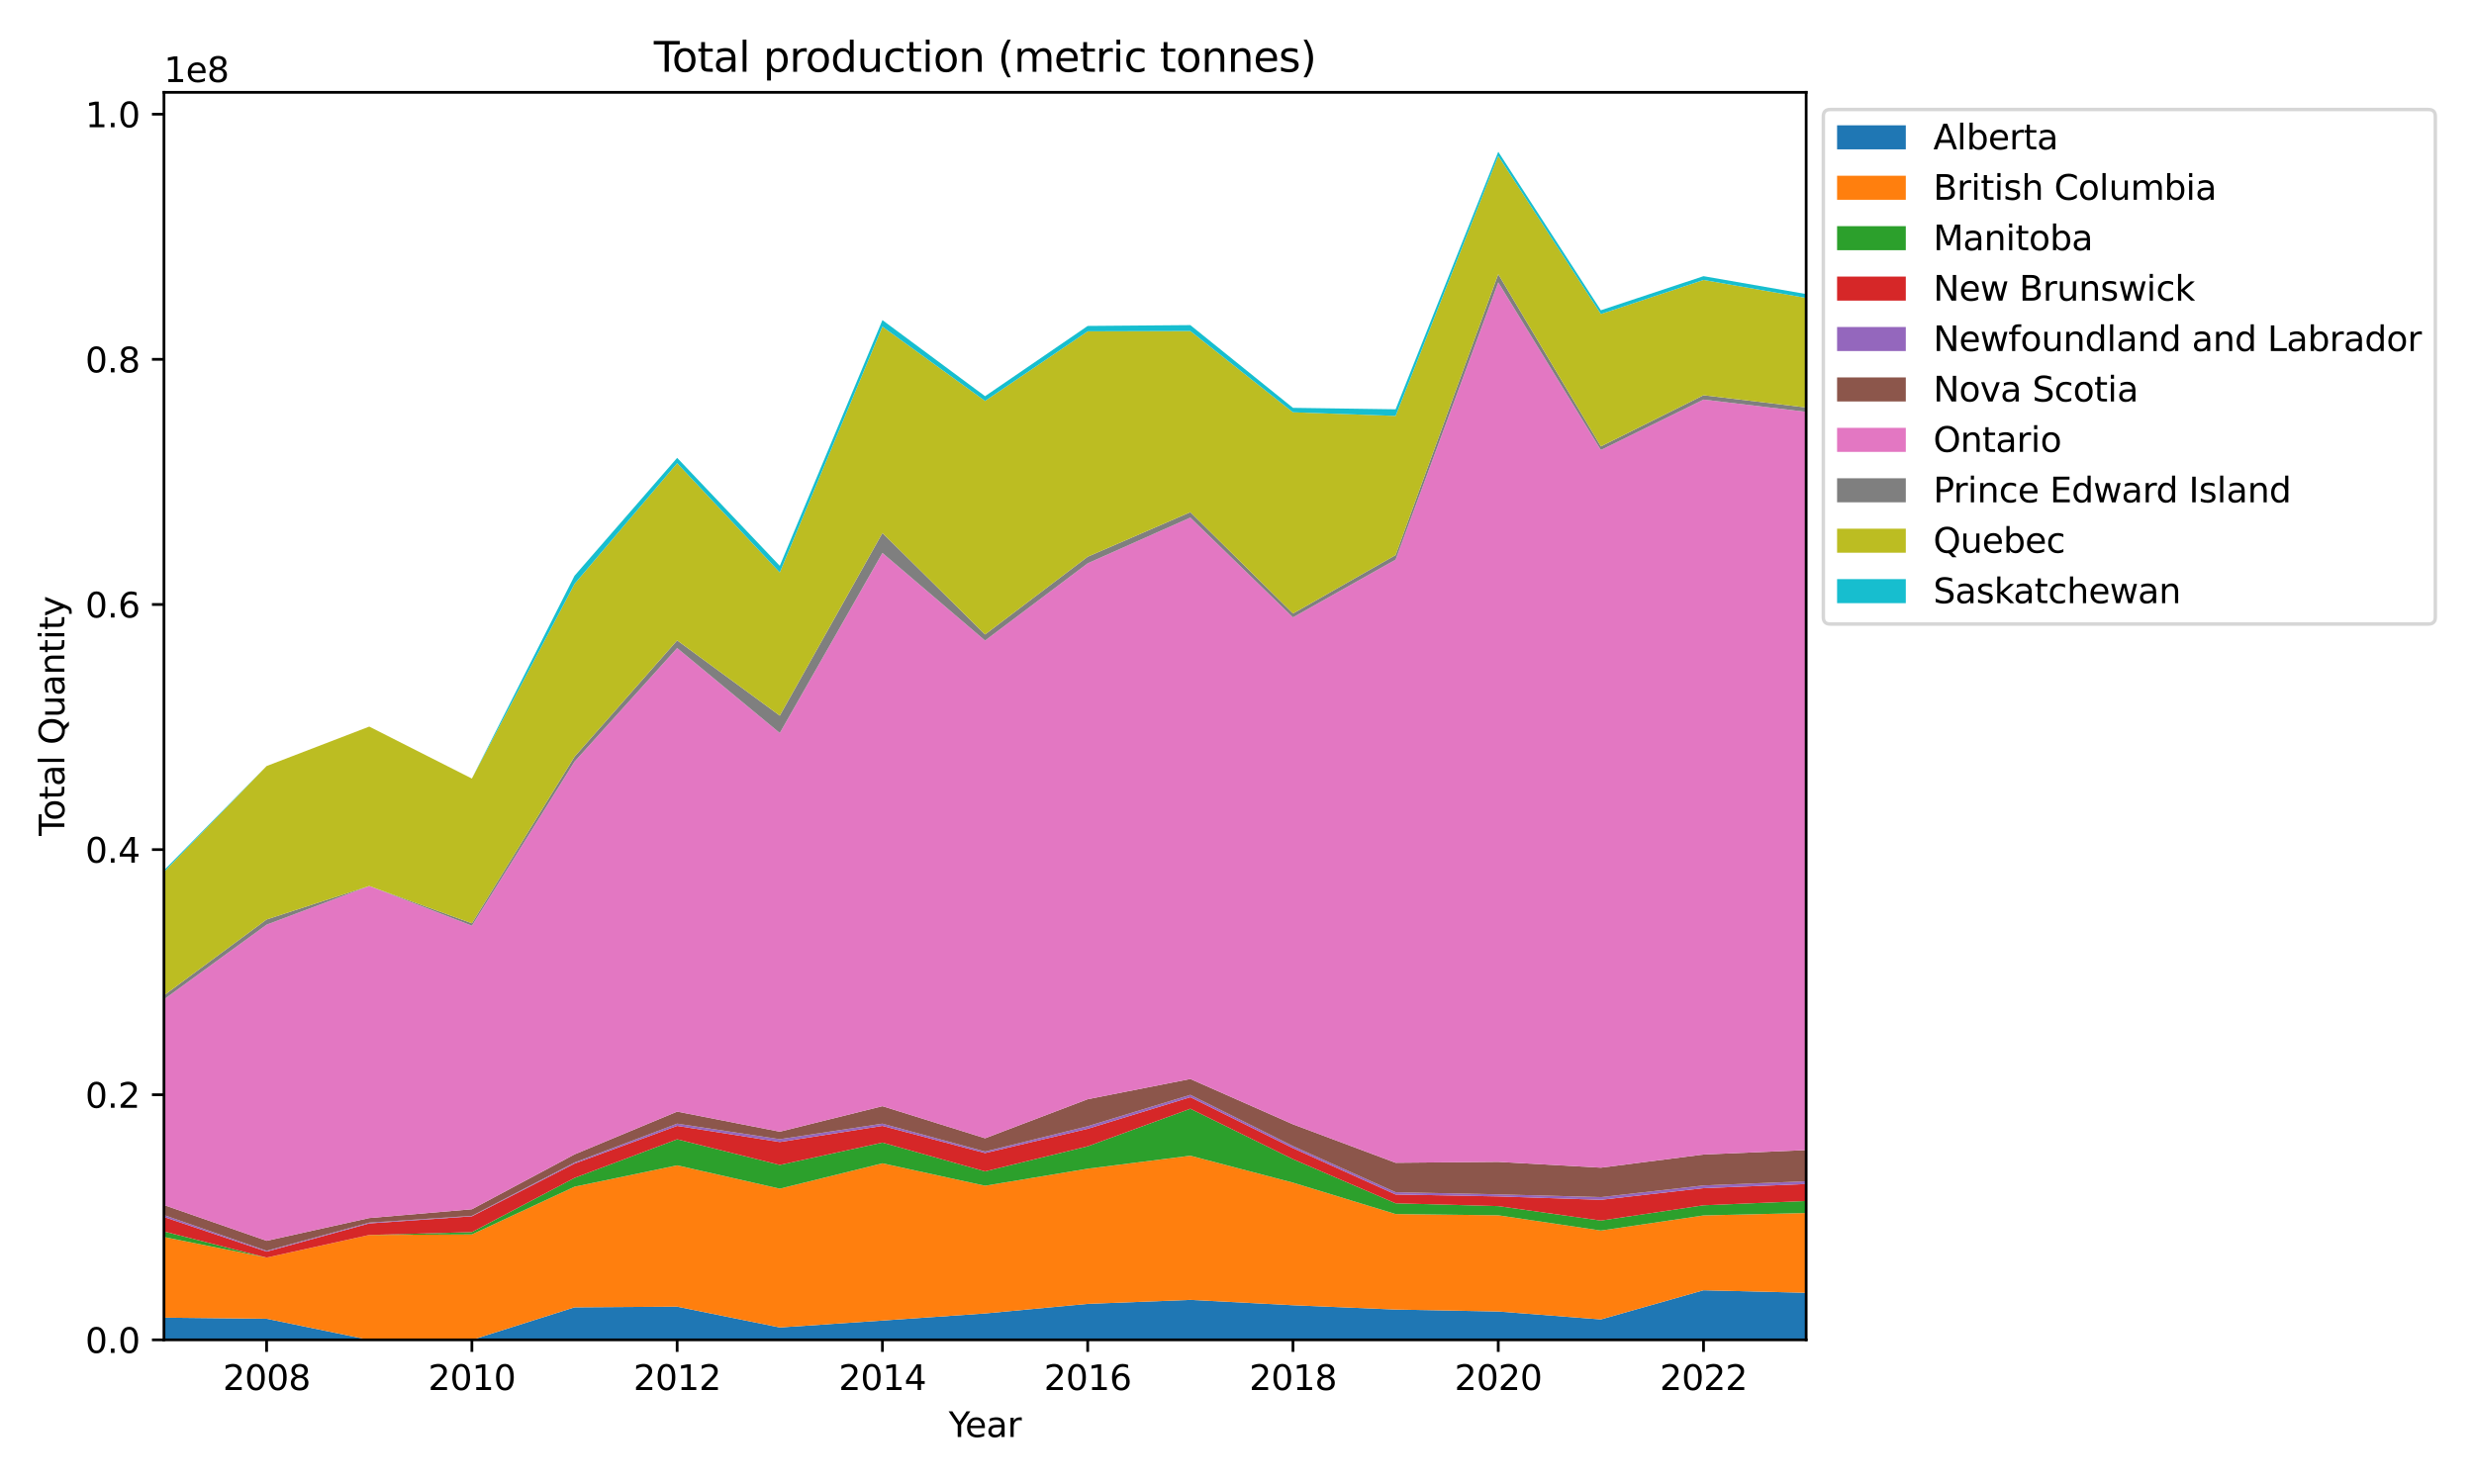 <?xml version="1.0" encoding="utf-8" standalone="no"?>
<!DOCTYPE svg PUBLIC "-//W3C//DTD SVG 1.1//EN"
  "http://www.w3.org/Graphics/SVG/1.1/DTD/svg11.dtd">
<svg xmlns:xlink="http://www.w3.org/1999/xlink" width="720pt" height="432pt" viewBox="0 0 720 432" xmlns="http://www.w3.org/2000/svg" version="1.1">
 <defs>
  <style type="text/css">*{stroke-linejoin: round; stroke-linecap: butt}</style>
 </defs>
 <g id="figure_1">
  <g id="patch_1">
   <path d="M 0 432 
L 720 432 
L 720 0 
L 0 0 
z
" style="fill: #ffffff"/>
  </g>
  <g id="axes_1">
   <g id="patch_2">
    <path d="M 47.72 390.04 
L 525.64 390.04 
L 525.64 26.88 
L 47.72 26.88 
z
" style="fill: #ffffff"/>
   </g>
   <g id="PolyCollection_1">
    <path d="M 47.72 383.568 
L 47.72 390.04 
L 77.59 390.04 
L 107.46 390.04 
L 137.33 390.04 
L 167.2 390.04 
L 197.07 390.04 
L 226.94 390.04 
L 256.81 390.04 
L 286.68 390.04 
L 316.55 390.04 
L 346.42 390.04 
L 376.29 390.04 
L 406.16 390.04 
L 436.03 390.04 
L 465.9 390.04 
L 495.77 390.04 
L 525.64 390.04 
L 525.64 376.335 
L 525.64 376.335 
L 495.77 375.597 
L 465.9 384.089 
L 436.03 381.78 
L 406.16 381.216 
L 376.29 379.957 
L 346.42 378.398 
L 316.55 379.561 
L 286.68 382.351 
L 256.81 384.42 
L 226.94 386.426 
L 197.07 380.374 
L 167.2 380.571 
L 137.33 390.04 
L 107.46 390.04 
L 77.59 383.889 
L 47.72 383.568 
z
" clip-path="url(#pfe570e4dcd)" style="fill: #1f77b4"/>
   </g>
   <g id="PolyCollection_2">
    <path d="M 47.72 360.101 
L 47.72 383.568 
L 77.59 383.889 
L 107.46 390.04 
L 137.33 390.04 
L 167.2 380.571 
L 197.07 380.374 
L 226.94 386.426 
L 256.81 384.42 
L 286.68 382.351 
L 316.55 379.561 
L 346.42 378.398 
L 376.29 379.957 
L 406.16 381.216 
L 436.03 381.78 
L 465.9 384.089 
L 495.77 375.597 
L 525.64 376.335 
L 525.64 353.112 
L 525.64 353.112 
L 495.77 353.822 
L 465.9 358.214 
L 436.03 353.779 
L 406.16 353.415 
L 376.29 344.27 
L 346.42 336.432 
L 316.55 340.21 
L 286.68 345.173 
L 256.81 338.644 
L 226.94 346.026 
L 197.07 339.236 
L 167.2 345.455 
L 137.33 359.345 
L 107.46 359.498 
L 77.59 366.085 
L 47.72 360.101 
z
" clip-path="url(#pfe570e4dcd)" style="fill: #ff7f0e"/>
   </g>
   <g id="PolyCollection_3">
    <path d="M 47.72 358.481 
L 47.72 360.101 
L 77.59 366.085 
L 107.46 359.498 
L 137.33 359.345 
L 167.2 345.455 
L 197.07 339.236 
L 226.94 346.026 
L 256.81 338.644 
L 286.68 345.173 
L 316.55 340.21 
L 346.42 336.432 
L 376.29 344.27 
L 406.16 353.415 
L 436.03 353.779 
L 465.9 358.214 
L 495.77 353.822 
L 525.64 353.112 
L 525.64 349.604 
L 525.64 349.604 
L 495.77 350.864 
L 465.9 355.313 
L 436.03 351.106 
L 406.16 350.282 
L 376.29 337.438 
L 346.42 322.752 
L 316.55 333.688 
L 286.68 340.991 
L 256.81 332.61 
L 226.94 339.118 
L 197.07 331.65 
L 167.2 342.893 
L 137.33 358.674 
L 107.46 359.498 
L 77.59 366.085 
L 47.72 358.481 
z
" clip-path="url(#pfe570e4dcd)" style="fill: #2ca02c"/>
   </g>
   <g id="PolyCollection_4">
    <path d="M 47.72 354.275 
L 47.72 358.481 
L 77.59 366.085 
L 107.46 359.498 
L 137.33 358.674 
L 167.2 342.893 
L 197.07 331.65 
L 226.94 339.118 
L 256.81 332.61 
L 286.68 340.991 
L 316.55 333.688 
L 346.42 322.752 
L 376.29 337.438 
L 406.16 350.282 
L 436.03 351.106 
L 465.9 355.313 
L 495.77 350.864 
L 525.64 349.604 
L 525.64 344.67 
L 525.64 344.67 
L 495.77 345.879 
L 465.9 349.273 
L 436.03 348.281 
L 406.16 347.724 
L 376.29 334.237 
L 346.42 319.398 
L 316.55 328.596 
L 286.68 335.664 
L 256.81 327.754 
L 226.94 332.446 
L 197.07 327.751 
L 167.2 338.722 
L 137.33 354.071 
L 107.46 356.141 
L 77.59 364.354 
L 47.72 354.275 
z
" clip-path="url(#pfe570e4dcd)" style="fill: #d62728"/>
   </g>
   <g id="PolyCollection_5">
    <path d="M 47.72 353.708 
L 47.72 354.275 
L 77.59 364.354 
L 107.46 356.141 
L 137.33 354.071 
L 167.2 338.722 
L 197.07 327.751 
L 226.94 332.446 
L 256.81 327.754 
L 286.68 335.664 
L 316.55 328.596 
L 346.42 319.398 
L 376.29 334.237 
L 406.16 347.724 
L 436.03 348.281 
L 465.9 349.273 
L 495.77 345.879 
L 525.64 344.67 
L 525.64 343.86 
L 525.64 343.86 
L 495.77 345.084 
L 465.9 348.491 
L 436.03 347.685 
L 406.16 347.06 
L 376.29 333.624 
L 346.42 318.709 
L 316.55 327.84 
L 286.68 335.211 
L 256.81 327.098 
L 226.94 331.622 
L 197.07 327.098 
L 167.2 338.408 
L 137.33 353.936 
L 107.46 355.905 
L 77.59 364.112 
L 47.72 353.708 
z
" clip-path="url(#pfe570e4dcd)" style="fill: #9467bd"/>
   </g>
   <g id="PolyCollection_6">
    <path d="M 47.72 350.796 
L 47.72 353.708 
L 77.59 364.112 
L 107.46 355.905 
L 137.33 353.936 
L 167.2 338.408 
L 197.07 327.098 
L 226.94 331.622 
L 256.81 327.098 
L 286.68 335.211 
L 316.55 327.84 
L 346.42 318.709 
L 376.29 333.624 
L 406.16 347.06 
L 436.03 347.685 
L 465.9 348.491 
L 495.77 345.084 
L 525.64 343.86 
L 525.64 334.794 
L 525.64 334.794 
L 495.77 336.082 
L 465.9 339.917 
L 436.03 338.223 
L 406.16 338.49 
L 376.29 327.294 
L 346.42 314.096 
L 316.55 319.983 
L 286.68 331.354 
L 256.81 322.01 
L 226.94 329.438 
L 197.07 323.59 
L 167.2 336.046 
L 137.33 352.013 
L 107.46 354.575 
L 77.59 361.2 
L 47.72 350.796 
z
" clip-path="url(#pfe570e4dcd)" style="fill: #8c564b"/>
   </g>
   <g id="PolyCollection_7">
    <path d="M 47.72 290.915 
L 47.72 350.796 
L 77.59 361.2 
L 107.46 354.575 
L 137.33 352.013 
L 167.2 336.046 
L 197.07 323.59 
L 226.94 329.438 
L 256.81 322.01 
L 286.68 331.354 
L 316.55 319.983 
L 346.42 314.096 
L 376.29 327.294 
L 406.16 338.49 
L 436.03 338.223 
L 465.9 339.917 
L 495.77 336.082 
L 525.64 334.794 
L 525.64 119.885 
L 525.64 119.885 
L 495.77 116.317 
L 465.9 130.999 
L 436.03 82.201 
L 406.16 162.911 
L 376.29 179.713 
L 346.42 150.67 
L 316.55 163.978 
L 286.68 186.463 
L 256.81 160.963 
L 226.94 213.373 
L 197.07 188.658 
L 167.2 221.708 
L 137.33 269.475 
L 107.46 257.908 
L 77.59 269.179 
L 47.72 290.915 
z
" clip-path="url(#pfe570e4dcd)" style="fill: #e377c2"/>
   </g>
   <g id="PolyCollection_8">
    <path d="M 47.72 289.759 
L 47.72 290.915 
L 77.59 269.179 
L 107.46 257.908 
L 137.33 269.475 
L 167.2 221.708 
L 197.07 188.658 
L 226.94 213.373 
L 256.81 160.963 
L 286.68 186.463 
L 316.55 163.978 
L 346.42 150.67 
L 376.29 179.713 
L 406.16 162.911 
L 436.03 82.201 
L 465.9 130.999 
L 495.77 116.317 
L 525.64 119.885 
L 525.64 118.615 
L 525.64 118.615 
L 495.77 115.051 
L 465.9 129.954 
L 436.03 79.817 
L 406.16 161.584 
L 376.29 178.6 
L 346.42 149.093 
L 316.55 162.062 
L 286.68 184.694 
L 256.81 155.162 
L 226.94 208.328 
L 197.07 186.417 
L 167.2 220.277 
L 137.33 268.776 
L 107.46 257.908 
L 77.59 267.666 
L 47.72 289.759 
z
" clip-path="url(#pfe570e4dcd)" style="fill: #7f7f7f"/>
   </g>
   <g id="PolyCollection_9">
    <path d="M 47.72 253.83 
L 47.72 289.759 
L 77.59 267.666 
L 107.46 257.908 
L 137.33 268.776 
L 167.2 220.277 
L 197.07 186.417 
L 226.94 208.328 
L 256.81 155.162 
L 286.68 184.694 
L 316.55 162.062 
L 346.42 149.093 
L 376.29 178.6 
L 406.16 161.584 
L 436.03 79.817 
L 465.9 129.954 
L 495.77 115.051 
L 525.64 118.615 
L 525.64 86.728 
L 525.64 86.728 
L 495.77 81.498 
L 465.9 91.417 
L 436.03 45.415 
L 406.16 121.07 
L 376.29 120.017 
L 346.42 96.358 
L 316.55 96.447 
L 286.68 116.717 
L 256.81 95.081 
L 226.94 166.636 
L 197.07 134.839 
L 167.2 169.965 
L 137.33 226.642 
L 107.46 211.514 
L 77.59 222.999 
L 47.72 253.83 
z
" clip-path="url(#pfe570e4dcd)" style="fill: #bcbd22"/>
   </g>
   <g id="PolyCollection_10">
    <path d="M 47.72 253.345 
L 47.72 253.83 
L 77.59 222.999 
L 107.46 211.514 
L 137.33 226.642 
L 167.2 169.965 
L 197.07 134.839 
L 226.94 166.636 
L 256.81 95.081 
L 286.68 116.717 
L 316.55 96.447 
L 346.42 96.358 
L 376.29 120.017 
L 406.16 121.07 
L 436.03 45.415 
L 465.9 91.417 
L 495.77 81.498 
L 525.64 86.728 
L 525.64 85.601 
L 525.64 85.601 
L 495.77 80.395 
L 465.9 90.314 
L 436.03 44.173 
L 406.16 119.143 
L 376.29 118.726 
L 346.42 94.638 
L 316.55 94.881 
L 286.68 115.333 
L 256.81 93.183 
L 226.94 164.709 
L 197.07 133.283 
L 167.2 167.603 
L 137.33 226.642 
L 107.46 211.514 
L 77.59 222.999 
L 47.72 253.345 
z
" clip-path="url(#pfe570e4dcd)" style="fill: #17becf"/>
   </g>
   <g id="matplotlib.axis_1">
    <g id="xtick_1">
     <g id="line2d_1">
      <defs>
       <path id="m7074bb60b2" d="M 0 0 
L 0 3.5 
" style="stroke: #000000; stroke-width: 0.8"/>
      </defs>
      <g>
       <use xlink:href="#m7074bb60b2" x="77.59" y="390.04" style="stroke: #000000; stroke-width: 0.8"/>
      </g>
     </g>
     <g id="text_1">
      <!-- 2008 -->
      <g transform="translate(64.865 404.638) scale(0.1 -0.1)">
       <defs>
        <path id="DejaVuSans-32" d="M 1228 531 
L 3431 531 
L 3431 0 
L 469 0 
L 469 531 
Q 828 903 1448 1529 
Q 2069 2156 2228 2338 
Q 2531 2678 2651 2914 
Q 2772 3150 2772 3378 
Q 2772 3750 2511 3984 
Q 2250 4219 1831 4219 
Q 1534 4219 1204 4116 
Q 875 4013 500 3803 
L 500 4441 
Q 881 4594 1212 4672 
Q 1544 4750 1819 4750 
Q 2544 4750 2975 4387 
Q 3406 4025 3406 3419 
Q 3406 3131 3298 2873 
Q 3191 2616 2906 2266 
Q 2828 2175 2409 1742 
Q 1991 1309 1228 531 
z
" transform="scale(0.016)"/>
        <path id="DejaVuSans-30" d="M 2034 4250 
Q 1547 4250 1301 3770 
Q 1056 3291 1056 2328 
Q 1056 1369 1301 889 
Q 1547 409 2034 409 
Q 2525 409 2770 889 
Q 3016 1369 3016 2328 
Q 3016 3291 2770 3770 
Q 2525 4250 2034 4250 
z
M 2034 4750 
Q 2819 4750 3233 4129 
Q 3647 3509 3647 2328 
Q 3647 1150 3233 529 
Q 2819 -91 2034 -91 
Q 1250 -91 836 529 
Q 422 1150 422 2328 
Q 422 3509 836 4129 
Q 1250 4750 2034 4750 
z
" transform="scale(0.016)"/>
        <path id="DejaVuSans-38" d="M 2034 2216 
Q 1584 2216 1326 1975 
Q 1069 1734 1069 1313 
Q 1069 891 1326 650 
Q 1584 409 2034 409 
Q 2484 409 2743 651 
Q 3003 894 3003 1313 
Q 3003 1734 2745 1975 
Q 2488 2216 2034 2216 
z
M 1403 2484 
Q 997 2584 770 2862 
Q 544 3141 544 3541 
Q 544 4100 942 4425 
Q 1341 4750 2034 4750 
Q 2731 4750 3128 4425 
Q 3525 4100 3525 3541 
Q 3525 3141 3298 2862 
Q 3072 2584 2669 2484 
Q 3125 2378 3379 2068 
Q 3634 1759 3634 1313 
Q 3634 634 3220 271 
Q 2806 -91 2034 -91 
Q 1263 -91 848 271 
Q 434 634 434 1313 
Q 434 1759 690 2068 
Q 947 2378 1403 2484 
z
M 1172 3481 
Q 1172 3119 1398 2916 
Q 1625 2713 2034 2713 
Q 2441 2713 2670 2916 
Q 2900 3119 2900 3481 
Q 2900 3844 2670 4047 
Q 2441 4250 2034 4250 
Q 1625 4250 1398 4047 
Q 1172 3844 1172 3481 
z
" transform="scale(0.016)"/>
       </defs>
       <use xlink:href="#DejaVuSans-32"/>
       <use xlink:href="#DejaVuSans-30" x="63.623"/>
       <use xlink:href="#DejaVuSans-30" x="127.246"/>
       <use xlink:href="#DejaVuSans-38" x="190.869"/>
      </g>
     </g>
    </g>
    <g id="xtick_2">
     <g id="line2d_2">
      <g>
       <use xlink:href="#m7074bb60b2" x="137.33" y="390.04" style="stroke: #000000; stroke-width: 0.8"/>
      </g>
     </g>
     <g id="text_2">
      <!-- 2010 -->
      <g transform="translate(124.605 404.638) scale(0.1 -0.1)">
       <defs>
        <path id="DejaVuSans-31" d="M 794 531 
L 1825 531 
L 1825 4091 
L 703 3866 
L 703 4441 
L 1819 4666 
L 2450 4666 
L 2450 531 
L 3481 531 
L 3481 0 
L 794 0 
L 794 531 
z
" transform="scale(0.016)"/>
       </defs>
       <use xlink:href="#DejaVuSans-32"/>
       <use xlink:href="#DejaVuSans-30" x="63.623"/>
       <use xlink:href="#DejaVuSans-31" x="127.246"/>
       <use xlink:href="#DejaVuSans-30" x="190.869"/>
      </g>
     </g>
    </g>
    <g id="xtick_3">
     <g id="line2d_3">
      <g>
       <use xlink:href="#m7074bb60b2" x="197.07" y="390.04" style="stroke: #000000; stroke-width: 0.8"/>
      </g>
     </g>
     <g id="text_3">
      <!-- 2012 -->
      <g transform="translate(184.345 404.638) scale(0.1 -0.1)">
       <use xlink:href="#DejaVuSans-32"/>
       <use xlink:href="#DejaVuSans-30" x="63.623"/>
       <use xlink:href="#DejaVuSans-31" x="127.246"/>
       <use xlink:href="#DejaVuSans-32" x="190.869"/>
      </g>
     </g>
    </g>
    <g id="xtick_4">
     <g id="line2d_4">
      <g>
       <use xlink:href="#m7074bb60b2" x="256.81" y="390.04" style="stroke: #000000; stroke-width: 0.8"/>
      </g>
     </g>
     <g id="text_4">
      <!-- 2014 -->
      <g transform="translate(244.085 404.638) scale(0.1 -0.1)">
       <defs>
        <path id="DejaVuSans-34" d="M 2419 4116 
L 825 1625 
L 2419 1625 
L 2419 4116 
z
M 2253 4666 
L 3047 4666 
L 3047 1625 
L 3713 1625 
L 3713 1100 
L 3047 1100 
L 3047 0 
L 2419 0 
L 2419 1100 
L 313 1100 
L 313 1709 
L 2253 4666 
z
" transform="scale(0.016)"/>
       </defs>
       <use xlink:href="#DejaVuSans-32"/>
       <use xlink:href="#DejaVuSans-30" x="63.623"/>
       <use xlink:href="#DejaVuSans-31" x="127.246"/>
       <use xlink:href="#DejaVuSans-34" x="190.869"/>
      </g>
     </g>
    </g>
    <g id="xtick_5">
     <g id="line2d_5">
      <g>
       <use xlink:href="#m7074bb60b2" x="316.55" y="390.04" style="stroke: #000000; stroke-width: 0.8"/>
      </g>
     </g>
     <g id="text_5">
      <!-- 2016 -->
      <g transform="translate(303.825 404.638) scale(0.1 -0.1)">
       <defs>
        <path id="DejaVuSans-36" d="M 2113 2584 
Q 1688 2584 1439 2293 
Q 1191 2003 1191 1497 
Q 1191 994 1439 701 
Q 1688 409 2113 409 
Q 2538 409 2786 701 
Q 3034 994 3034 1497 
Q 3034 2003 2786 2293 
Q 2538 2584 2113 2584 
z
M 3366 4563 
L 3366 3988 
Q 3128 4100 2886 4159 
Q 2644 4219 2406 4219 
Q 1781 4219 1451 3797 
Q 1122 3375 1075 2522 
Q 1259 2794 1537 2939 
Q 1816 3084 2150 3084 
Q 2853 3084 3261 2657 
Q 3669 2231 3669 1497 
Q 3669 778 3244 343 
Q 2819 -91 2113 -91 
Q 1303 -91 875 529 
Q 447 1150 447 2328 
Q 447 3434 972 4092 
Q 1497 4750 2381 4750 
Q 2619 4750 2861 4703 
Q 3103 4656 3366 4563 
z
" transform="scale(0.016)"/>
       </defs>
       <use xlink:href="#DejaVuSans-32"/>
       <use xlink:href="#DejaVuSans-30" x="63.623"/>
       <use xlink:href="#DejaVuSans-31" x="127.246"/>
       <use xlink:href="#DejaVuSans-36" x="190.869"/>
      </g>
     </g>
    </g>
    <g id="xtick_6">
     <g id="line2d_6">
      <g>
       <use xlink:href="#m7074bb60b2" x="376.29" y="390.04" style="stroke: #000000; stroke-width: 0.8"/>
      </g>
     </g>
     <g id="text_6">
      <!-- 2018 -->
      <g transform="translate(363.565 404.638) scale(0.1 -0.1)">
       <use xlink:href="#DejaVuSans-32"/>
       <use xlink:href="#DejaVuSans-30" x="63.623"/>
       <use xlink:href="#DejaVuSans-31" x="127.246"/>
       <use xlink:href="#DejaVuSans-38" x="190.869"/>
      </g>
     </g>
    </g>
    <g id="xtick_7">
     <g id="line2d_7">
      <g>
       <use xlink:href="#m7074bb60b2" x="436.03" y="390.04" style="stroke: #000000; stroke-width: 0.8"/>
      </g>
     </g>
     <g id="text_7">
      <!-- 2020 -->
      <g transform="translate(423.305 404.638) scale(0.1 -0.1)">
       <use xlink:href="#DejaVuSans-32"/>
       <use xlink:href="#DejaVuSans-30" x="63.623"/>
       <use xlink:href="#DejaVuSans-32" x="127.246"/>
       <use xlink:href="#DejaVuSans-30" x="190.869"/>
      </g>
     </g>
    </g>
    <g id="xtick_8">
     <g id="line2d_8">
      <g>
       <use xlink:href="#m7074bb60b2" x="495.77" y="390.04" style="stroke: #000000; stroke-width: 0.8"/>
      </g>
     </g>
     <g id="text_8">
      <!-- 2022 -->
      <g transform="translate(483.045 404.638) scale(0.1 -0.1)">
       <use xlink:href="#DejaVuSans-32"/>
       <use xlink:href="#DejaVuSans-30" x="63.623"/>
       <use xlink:href="#DejaVuSans-32" x="127.246"/>
       <use xlink:href="#DejaVuSans-32" x="190.869"/>
      </g>
     </g>
    </g>
    <g id="text_9">
     <!-- Year -->
     <g transform="translate(276.092 418.317) scale(0.1 -0.1)">
      <defs>
       <path id="DejaVuSans-59" d="M -13 4666 
L 666 4666 
L 1959 2747 
L 3244 4666 
L 3922 4666 
L 2272 2222 
L 2272 0 
L 1638 0 
L 1638 2222 
L -13 4666 
z
" transform="scale(0.016)"/>
       <path id="DejaVuSans-65" d="M 3597 1894 
L 3597 1613 
L 953 1613 
Q 991 1019 1311 708 
Q 1631 397 2203 397 
Q 2534 397 2845 478 
Q 3156 559 3463 722 
L 3463 178 
Q 3153 47 2828 -22 
Q 2503 -91 2169 -91 
Q 1331 -91 842 396 
Q 353 884 353 1716 
Q 353 2575 817 3079 
Q 1281 3584 2069 3584 
Q 2775 3584 3186 3129 
Q 3597 2675 3597 1894 
z
M 3022 2063 
Q 3016 2534 2758 2815 
Q 2500 3097 2075 3097 
Q 1594 3097 1305 2825 
Q 1016 2553 972 2059 
L 3022 2063 
z
" transform="scale(0.016)"/>
       <path id="DejaVuSans-61" d="M 2194 1759 
Q 1497 1759 1228 1600 
Q 959 1441 959 1056 
Q 959 750 1161 570 
Q 1363 391 1709 391 
Q 2188 391 2477 730 
Q 2766 1069 2766 1631 
L 2766 1759 
L 2194 1759 
z
M 3341 1997 
L 3341 0 
L 2766 0 
L 2766 531 
Q 2569 213 2275 61 
Q 1981 -91 1556 -91 
Q 1019 -91 701 211 
Q 384 513 384 1019 
Q 384 1609 779 1909 
Q 1175 2209 1959 2209 
L 2766 2209 
L 2766 2266 
Q 2766 2663 2505 2880 
Q 2244 3097 1772 3097 
Q 1472 3097 1187 3025 
Q 903 2953 641 2809 
L 641 3341 
Q 956 3463 1253 3523 
Q 1550 3584 1831 3584 
Q 2591 3584 2966 3190 
Q 3341 2797 3341 1997 
z
" transform="scale(0.016)"/>
       <path id="DejaVuSans-72" d="M 2631 2963 
Q 2534 3019 2420 3045 
Q 2306 3072 2169 3072 
Q 1681 3072 1420 2755 
Q 1159 2438 1159 1844 
L 1159 0 
L 581 0 
L 581 3500 
L 1159 3500 
L 1159 2956 
Q 1341 3275 1631 3429 
Q 1922 3584 2338 3584 
Q 2397 3584 2469 3576 
Q 2541 3569 2628 3553 
L 2631 2963 
z
" transform="scale(0.016)"/>
      </defs>
      <use xlink:href="#DejaVuSans-59"/>
      <use xlink:href="#DejaVuSans-65" x="47.834"/>
      <use xlink:href="#DejaVuSans-61" x="109.357"/>
      <use xlink:href="#DejaVuSans-72" x="170.637"/>
     </g>
    </g>
   </g>
   <g id="matplotlib.axis_2">
    <g id="ytick_1">
     <g id="line2d_9">
      <defs>
       <path id="mc7d1bde2be" d="M 0 0 
L -3.5 0 
" style="stroke: #000000; stroke-width: 0.8"/>
      </defs>
      <g>
       <use xlink:href="#mc7d1bde2be" x="47.72" y="390.04" style="stroke: #000000; stroke-width: 0.8"/>
      </g>
     </g>
     <g id="text_10">
      <!-- 0.0 -->
      <g transform="translate(24.817 393.839) scale(0.1 -0.1)">
       <defs>
        <path id="DejaVuSans-2e" d="M 684 794 
L 1344 794 
L 1344 0 
L 684 0 
L 684 794 
z
" transform="scale(0.016)"/>
       </defs>
       <use xlink:href="#DejaVuSans-30"/>
       <use xlink:href="#DejaVuSans-2e" x="63.623"/>
       <use xlink:href="#DejaVuSans-30" x="95.41"/>
      </g>
     </g>
    </g>
    <g id="ytick_2">
     <g id="line2d_10">
      <g>
       <use xlink:href="#mc7d1bde2be" x="47.72" y="318.681" style="stroke: #000000; stroke-width: 0.8"/>
      </g>
     </g>
     <g id="text_11">
      <!-- 0.2 -->
      <g transform="translate(24.817 322.48) scale(0.1 -0.1)">
       <use xlink:href="#DejaVuSans-30"/>
       <use xlink:href="#DejaVuSans-2e" x="63.623"/>
       <use xlink:href="#DejaVuSans-32" x="95.41"/>
      </g>
     </g>
    </g>
    <g id="ytick_3">
     <g id="line2d_11">
      <g>
       <use xlink:href="#mc7d1bde2be" x="47.72" y="247.322" style="stroke: #000000; stroke-width: 0.8"/>
      </g>
     </g>
     <g id="text_12">
      <!-- 0.4 -->
      <g transform="translate(24.817 251.121) scale(0.1 -0.1)">
       <use xlink:href="#DejaVuSans-30"/>
       <use xlink:href="#DejaVuSans-2e" x="63.623"/>
       <use xlink:href="#DejaVuSans-34" x="95.41"/>
      </g>
     </g>
    </g>
    <g id="ytick_4">
     <g id="line2d_12">
      <g>
       <use xlink:href="#mc7d1bde2be" x="47.72" y="175.963" style="stroke: #000000; stroke-width: 0.8"/>
      </g>
     </g>
     <g id="text_13">
      <!-- 0.6 -->
      <g transform="translate(24.817 179.762) scale(0.1 -0.1)">
       <use xlink:href="#DejaVuSans-30"/>
       <use xlink:href="#DejaVuSans-2e" x="63.623"/>
       <use xlink:href="#DejaVuSans-36" x="95.41"/>
      </g>
     </g>
    </g>
    <g id="ytick_5">
     <g id="line2d_13">
      <g>
       <use xlink:href="#mc7d1bde2be" x="47.72" y="104.604" style="stroke: #000000; stroke-width: 0.8"/>
      </g>
     </g>
     <g id="text_14">
      <!-- 0.8 -->
      <g transform="translate(24.817 108.403) scale(0.1 -0.1)">
       <use xlink:href="#DejaVuSans-30"/>
       <use xlink:href="#DejaVuSans-2e" x="63.623"/>
       <use xlink:href="#DejaVuSans-38" x="95.41"/>
      </g>
     </g>
    </g>
    <g id="ytick_6">
     <g id="line2d_14">
      <g>
       <use xlink:href="#mc7d1bde2be" x="47.72" y="33.245" style="stroke: #000000; stroke-width: 0.8"/>
      </g>
     </g>
     <g id="text_15">
      <!-- 1.0 -->
      <g transform="translate(24.817 37.044) scale(0.1 -0.1)">
       <use xlink:href="#DejaVuSans-31"/>
       <use xlink:href="#DejaVuSans-2e" x="63.623"/>
       <use xlink:href="#DejaVuSans-30" x="95.41"/>
      </g>
     </g>
    </g>
    <g id="text_16">
     <!-- Total Quantity -->
     <g transform="translate(18.737 243.332) rotate(-90) scale(0.1 -0.1)">
      <defs>
       <path id="DejaVuSans-54" d="M -19 4666 
L 3928 4666 
L 3928 4134 
L 2272 4134 
L 2272 0 
L 1638 0 
L 1638 4134 
L -19 4134 
L -19 4666 
z
" transform="scale(0.016)"/>
       <path id="DejaVuSans-6f" d="M 1959 3097 
Q 1497 3097 1228 2736 
Q 959 2375 959 1747 
Q 959 1119 1226 758 
Q 1494 397 1959 397 
Q 2419 397 2687 759 
Q 2956 1122 2956 1747 
Q 2956 2369 2687 2733 
Q 2419 3097 1959 3097 
z
M 1959 3584 
Q 2709 3584 3137 3096 
Q 3566 2609 3566 1747 
Q 3566 888 3137 398 
Q 2709 -91 1959 -91 
Q 1206 -91 779 398 
Q 353 888 353 1747 
Q 353 2609 779 3096 
Q 1206 3584 1959 3584 
z
" transform="scale(0.016)"/>
       <path id="DejaVuSans-74" d="M 1172 4494 
L 1172 3500 
L 2356 3500 
L 2356 3053 
L 1172 3053 
L 1172 1153 
Q 1172 725 1289 603 
Q 1406 481 1766 481 
L 2356 481 
L 2356 0 
L 1766 0 
Q 1100 0 847 248 
Q 594 497 594 1153 
L 594 3053 
L 172 3053 
L 172 3500 
L 594 3500 
L 594 4494 
L 1172 4494 
z
" transform="scale(0.016)"/>
       <path id="DejaVuSans-6c" d="M 603 4863 
L 1178 4863 
L 1178 0 
L 603 0 
L 603 4863 
z
" transform="scale(0.016)"/>
       <path id="DejaVuSans-20" transform="scale(0.016)"/>
       <path id="DejaVuSans-51" d="M 2522 4238 
Q 1834 4238 1429 3725 
Q 1025 3213 1025 2328 
Q 1025 1447 1429 934 
Q 1834 422 2522 422 
Q 3209 422 3611 934 
Q 4013 1447 4013 2328 
Q 4013 3213 3611 3725 
Q 3209 4238 2522 4238 
z
M 3406 84 
L 4238 -825 
L 3475 -825 
L 2784 -78 
Q 2681 -84 2626 -87 
Q 2572 -91 2522 -91 
Q 1538 -91 948 567 
Q 359 1225 359 2328 
Q 359 3434 948 4092 
Q 1538 4750 2522 4750 
Q 3503 4750 4090 4092 
Q 4678 3434 4678 2328 
Q 4678 1516 4351 937 
Q 4025 359 3406 84 
z
" transform="scale(0.016)"/>
       <path id="DejaVuSans-75" d="M 544 1381 
L 544 3500 
L 1119 3500 
L 1119 1403 
Q 1119 906 1312 657 
Q 1506 409 1894 409 
Q 2359 409 2629 706 
Q 2900 1003 2900 1516 
L 2900 3500 
L 3475 3500 
L 3475 0 
L 2900 0 
L 2900 538 
Q 2691 219 2414 64 
Q 2138 -91 1772 -91 
Q 1169 -91 856 284 
Q 544 659 544 1381 
z
M 1991 3584 
L 1991 3584 
z
" transform="scale(0.016)"/>
       <path id="DejaVuSans-6e" d="M 3513 2113 
L 3513 0 
L 2938 0 
L 2938 2094 
Q 2938 2591 2744 2837 
Q 2550 3084 2163 3084 
Q 1697 3084 1428 2787 
Q 1159 2491 1159 1978 
L 1159 0 
L 581 0 
L 581 3500 
L 1159 3500 
L 1159 2956 
Q 1366 3272 1645 3428 
Q 1925 3584 2291 3584 
Q 2894 3584 3203 3211 
Q 3513 2838 3513 2113 
z
" transform="scale(0.016)"/>
       <path id="DejaVuSans-69" d="M 603 3500 
L 1178 3500 
L 1178 0 
L 603 0 
L 603 3500 
z
M 603 4863 
L 1178 4863 
L 1178 4134 
L 603 4134 
L 603 4863 
z
" transform="scale(0.016)"/>
       <path id="DejaVuSans-79" d="M 2059 -325 
Q 1816 -950 1584 -1140 
Q 1353 -1331 966 -1331 
L 506 -1331 
L 506 -850 
L 844 -850 
Q 1081 -850 1212 -737 
Q 1344 -625 1503 -206 
L 1606 56 
L 191 3500 
L 800 3500 
L 1894 763 
L 2988 3500 
L 3597 3500 
L 2059 -325 
z
" transform="scale(0.016)"/>
      </defs>
      <use xlink:href="#DejaVuSans-54"/>
      <use xlink:href="#DejaVuSans-6f" x="44.084"/>
      <use xlink:href="#DejaVuSans-74" x="105.266"/>
      <use xlink:href="#DejaVuSans-61" x="144.475"/>
      <use xlink:href="#DejaVuSans-6c" x="205.754"/>
      <use xlink:href="#DejaVuSans-20" x="233.537"/>
      <use xlink:href="#DejaVuSans-51" x="265.324"/>
      <use xlink:href="#DejaVuSans-75" x="344.035"/>
      <use xlink:href="#DejaVuSans-61" x="407.414"/>
      <use xlink:href="#DejaVuSans-6e" x="468.693"/>
      <use xlink:href="#DejaVuSans-74" x="532.072"/>
      <use xlink:href="#DejaVuSans-69" x="571.281"/>
      <use xlink:href="#DejaVuSans-74" x="599.064"/>
      <use xlink:href="#DejaVuSans-79" x="638.273"/>
     </g>
    </g>
    <g id="text_17">
     <!-- 1e8 -->
     <g transform="translate(47.72 23.88) scale(0.1 -0.1)">
      <use xlink:href="#DejaVuSans-31"/>
      <use xlink:href="#DejaVuSans-65" x="63.623"/>
      <use xlink:href="#DejaVuSans-38" x="125.146"/>
     </g>
    </g>
   </g>
   <g id="patch_3">
    <path d="M 47.72 390.04 
L 47.72 26.88 
" style="fill: none; stroke: #000000; stroke-width: 0.8; stroke-linejoin: miter; stroke-linecap: square"/>
   </g>
   <g id="patch_4">
    <path d="M 525.64 390.04 
L 525.64 26.88 
" style="fill: none; stroke: #000000; stroke-width: 0.8; stroke-linejoin: miter; stroke-linecap: square"/>
   </g>
   <g id="patch_5">
    <path d="M 47.72 390.04 
L 525.64 390.04 
" style="fill: none; stroke: #000000; stroke-width: 0.8; stroke-linejoin: miter; stroke-linecap: square"/>
   </g>
   <g id="patch_6">
    <path d="M 47.72 26.88 
L 525.64 26.88 
" style="fill: none; stroke: #000000; stroke-width: 0.8; stroke-linejoin: miter; stroke-linecap: square"/>
   </g>
   <g id="text_18">
    <!-- Total production (metric tonnes) -->
    <g transform="translate(190.283 20.88) scale(0.12 -0.12)">
     <defs>
      <path id="DejaVuSans-70" d="M 1159 525 
L 1159 -1331 
L 581 -1331 
L 581 3500 
L 1159 3500 
L 1159 2969 
Q 1341 3281 1617 3432 
Q 1894 3584 2278 3584 
Q 2916 3584 3314 3078 
Q 3713 2572 3713 1747 
Q 3713 922 3314 415 
Q 2916 -91 2278 -91 
Q 1894 -91 1617 61 
Q 1341 213 1159 525 
z
M 3116 1747 
Q 3116 2381 2855 2742 
Q 2594 3103 2138 3103 
Q 1681 3103 1420 2742 
Q 1159 2381 1159 1747 
Q 1159 1113 1420 752 
Q 1681 391 2138 391 
Q 2594 391 2855 752 
Q 3116 1113 3116 1747 
z
" transform="scale(0.016)"/>
      <path id="DejaVuSans-64" d="M 2906 2969 
L 2906 4863 
L 3481 4863 
L 3481 0 
L 2906 0 
L 2906 525 
Q 2725 213 2448 61 
Q 2172 -91 1784 -91 
Q 1150 -91 751 415 
Q 353 922 353 1747 
Q 353 2572 751 3078 
Q 1150 3584 1784 3584 
Q 2172 3584 2448 3432 
Q 2725 3281 2906 2969 
z
M 947 1747 
Q 947 1113 1208 752 
Q 1469 391 1925 391 
Q 2381 391 2643 752 
Q 2906 1113 2906 1747 
Q 2906 2381 2643 2742 
Q 2381 3103 1925 3103 
Q 1469 3103 1208 2742 
Q 947 2381 947 1747 
z
" transform="scale(0.016)"/>
      <path id="DejaVuSans-63" d="M 3122 3366 
L 3122 2828 
Q 2878 2963 2633 3030 
Q 2388 3097 2138 3097 
Q 1578 3097 1268 2742 
Q 959 2388 959 1747 
Q 959 1106 1268 751 
Q 1578 397 2138 397 
Q 2388 397 2633 464 
Q 2878 531 3122 666 
L 3122 134 
Q 2881 22 2623 -34 
Q 2366 -91 2075 -91 
Q 1284 -91 818 406 
Q 353 903 353 1747 
Q 353 2603 823 3093 
Q 1294 3584 2113 3584 
Q 2378 3584 2631 3529 
Q 2884 3475 3122 3366 
z
" transform="scale(0.016)"/>
      <path id="DejaVuSans-28" d="M 1984 4856 
Q 1566 4138 1362 3434 
Q 1159 2731 1159 2009 
Q 1159 1288 1364 580 
Q 1569 -128 1984 -844 
L 1484 -844 
Q 1016 -109 783 600 
Q 550 1309 550 2009 
Q 550 2706 781 3412 
Q 1013 4119 1484 4856 
L 1984 4856 
z
" transform="scale(0.016)"/>
      <path id="DejaVuSans-6d" d="M 3328 2828 
Q 3544 3216 3844 3400 
Q 4144 3584 4550 3584 
Q 5097 3584 5394 3201 
Q 5691 2819 5691 2113 
L 5691 0 
L 5113 0 
L 5113 2094 
Q 5113 2597 4934 2840 
Q 4756 3084 4391 3084 
Q 3944 3084 3684 2787 
Q 3425 2491 3425 1978 
L 3425 0 
L 2847 0 
L 2847 2094 
Q 2847 2600 2669 2842 
Q 2491 3084 2119 3084 
Q 1678 3084 1418 2786 
Q 1159 2488 1159 1978 
L 1159 0 
L 581 0 
L 581 3500 
L 1159 3500 
L 1159 2956 
Q 1356 3278 1631 3431 
Q 1906 3584 2284 3584 
Q 2666 3584 2933 3390 
Q 3200 3197 3328 2828 
z
" transform="scale(0.016)"/>
      <path id="DejaVuSans-73" d="M 2834 3397 
L 2834 2853 
Q 2591 2978 2328 3040 
Q 2066 3103 1784 3103 
Q 1356 3103 1142 2972 
Q 928 2841 928 2578 
Q 928 2378 1081 2264 
Q 1234 2150 1697 2047 
L 1894 2003 
Q 2506 1872 2764 1633 
Q 3022 1394 3022 966 
Q 3022 478 2636 193 
Q 2250 -91 1575 -91 
Q 1294 -91 989 -36 
Q 684 19 347 128 
L 347 722 
Q 666 556 975 473 
Q 1284 391 1588 391 
Q 1994 391 2212 530 
Q 2431 669 2431 922 
Q 2431 1156 2273 1281 
Q 2116 1406 1581 1522 
L 1381 1569 
Q 847 1681 609 1914 
Q 372 2147 372 2553 
Q 372 3047 722 3315 
Q 1072 3584 1716 3584 
Q 2034 3584 2315 3537 
Q 2597 3491 2834 3397 
z
" transform="scale(0.016)"/>
      <path id="DejaVuSans-29" d="M 513 4856 
L 1013 4856 
Q 1481 4119 1714 3412 
Q 1947 2706 1947 2009 
Q 1947 1309 1714 600 
Q 1481 -109 1013 -844 
L 513 -844 
Q 928 -128 1133 580 
Q 1338 1288 1338 2009 
Q 1338 2731 1133 3434 
Q 928 4138 513 4856 
z
" transform="scale(0.016)"/>
     </defs>
     <use xlink:href="#DejaVuSans-54"/>
     <use xlink:href="#DejaVuSans-6f" x="44.084"/>
     <use xlink:href="#DejaVuSans-74" x="105.266"/>
     <use xlink:href="#DejaVuSans-61" x="144.475"/>
     <use xlink:href="#DejaVuSans-6c" x="205.754"/>
     <use xlink:href="#DejaVuSans-20" x="233.537"/>
     <use xlink:href="#DejaVuSans-70" x="265.324"/>
     <use xlink:href="#DejaVuSans-72" x="328.801"/>
     <use xlink:href="#DejaVuSans-6f" x="367.664"/>
     <use xlink:href="#DejaVuSans-64" x="428.846"/>
     <use xlink:href="#DejaVuSans-75" x="492.322"/>
     <use xlink:href="#DejaVuSans-63" x="555.701"/>
     <use xlink:href="#DejaVuSans-74" x="610.682"/>
     <use xlink:href="#DejaVuSans-69" x="649.891"/>
     <use xlink:href="#DejaVuSans-6f" x="677.674"/>
     <use xlink:href="#DejaVuSans-6e" x="738.855"/>
     <use xlink:href="#DejaVuSans-20" x="802.234"/>
     <use xlink:href="#DejaVuSans-28" x="834.021"/>
     <use xlink:href="#DejaVuSans-6d" x="873.035"/>
     <use xlink:href="#DejaVuSans-65" x="970.447"/>
     <use xlink:href="#DejaVuSans-74" x="1031.971"/>
     <use xlink:href="#DejaVuSans-72" x="1071.18"/>
     <use xlink:href="#DejaVuSans-69" x="1112.293"/>
     <use xlink:href="#DejaVuSans-63" x="1140.076"/>
     <use xlink:href="#DejaVuSans-20" x="1195.057"/>
     <use xlink:href="#DejaVuSans-74" x="1226.844"/>
     <use xlink:href="#DejaVuSans-6f" x="1266.053"/>
     <use xlink:href="#DejaVuSans-6e" x="1327.234"/>
     <use xlink:href="#DejaVuSans-6e" x="1390.613"/>
     <use xlink:href="#DejaVuSans-65" x="1453.992"/>
     <use xlink:href="#DejaVuSans-73" x="1515.516"/>
     <use xlink:href="#DejaVuSans-29" x="1567.615"/>
    </g>
   </g>
   <g id="legend_1">
    <g id="patch_7">
     <path d="M 532.64 181.661 
L 706.743 181.661 
Q 708.743 181.661 708.743 179.661 
L 708.743 33.88 
Q 708.743 31.88 706.743 31.88 
L 532.64 31.88 
Q 530.64 31.88 530.64 33.88 
L 530.64 179.661 
Q 530.64 181.661 532.64 181.661 
z
" style="fill: #ffffff; opacity: 0.8; stroke: #cccccc; stroke-linejoin: miter"/>
    </g>
    <g id="patch_8">
     <path d="M 534.64 43.478 
L 554.64 43.478 
L 554.64 36.478 
L 534.64 36.478 
z
" style="fill: #1f77b4"/>
    </g>
    <g id="text_19">
     <!-- Alberta -->
     <g transform="translate(562.64 43.478) scale(0.1 -0.1)">
      <defs>
       <path id="DejaVuSans-41" d="M 2188 4044 
L 1331 1722 
L 3047 1722 
L 2188 4044 
z
M 1831 4666 
L 2547 4666 
L 4325 0 
L 3669 0 
L 3244 1197 
L 1141 1197 
L 716 0 
L 50 0 
L 1831 4666 
z
" transform="scale(0.016)"/>
       <path id="DejaVuSans-62" d="M 3116 1747 
Q 3116 2381 2855 2742 
Q 2594 3103 2138 3103 
Q 1681 3103 1420 2742 
Q 1159 2381 1159 1747 
Q 1159 1113 1420 752 
Q 1681 391 2138 391 
Q 2594 391 2855 752 
Q 3116 1113 3116 1747 
z
M 1159 2969 
Q 1341 3281 1617 3432 
Q 1894 3584 2278 3584 
Q 2916 3584 3314 3078 
Q 3713 2572 3713 1747 
Q 3713 922 3314 415 
Q 2916 -91 2278 -91 
Q 1894 -91 1617 61 
Q 1341 213 1159 525 
L 1159 0 
L 581 0 
L 581 4863 
L 1159 4863 
L 1159 2969 
z
" transform="scale(0.016)"/>
      </defs>
      <use xlink:href="#DejaVuSans-41"/>
      <use xlink:href="#DejaVuSans-6c" x="68.408"/>
      <use xlink:href="#DejaVuSans-62" x="96.191"/>
      <use xlink:href="#DejaVuSans-65" x="159.668"/>
      <use xlink:href="#DejaVuSans-72" x="221.191"/>
      <use xlink:href="#DejaVuSans-74" x="262.305"/>
      <use xlink:href="#DejaVuSans-61" x="301.514"/>
     </g>
    </g>
    <g id="patch_9">
     <path d="M 534.64 58.157 
L 554.64 58.157 
L 554.64 51.157 
L 534.64 51.157 
z
" style="fill: #ff7f0e"/>
    </g>
    <g id="text_20">
     <!-- British Columbia -->
     <g transform="translate(562.64 58.157) scale(0.1 -0.1)">
      <defs>
       <path id="DejaVuSans-42" d="M 1259 2228 
L 1259 519 
L 2272 519 
Q 2781 519 3026 730 
Q 3272 941 3272 1375 
Q 3272 1813 3026 2020 
Q 2781 2228 2272 2228 
L 1259 2228 
z
M 1259 4147 
L 1259 2741 
L 2194 2741 
Q 2656 2741 2882 2914 
Q 3109 3088 3109 3444 
Q 3109 3797 2882 3972 
Q 2656 4147 2194 4147 
L 1259 4147 
z
M 628 4666 
L 2241 4666 
Q 2963 4666 3353 4366 
Q 3744 4066 3744 3513 
Q 3744 3084 3544 2831 
Q 3344 2578 2956 2516 
Q 3422 2416 3680 2098 
Q 3938 1781 3938 1306 
Q 3938 681 3513 340 
Q 3088 0 2303 0 
L 628 0 
L 628 4666 
z
" transform="scale(0.016)"/>
       <path id="DejaVuSans-68" d="M 3513 2113 
L 3513 0 
L 2938 0 
L 2938 2094 
Q 2938 2591 2744 2837 
Q 2550 3084 2163 3084 
Q 1697 3084 1428 2787 
Q 1159 2491 1159 1978 
L 1159 0 
L 581 0 
L 581 4863 
L 1159 4863 
L 1159 2956 
Q 1366 3272 1645 3428 
Q 1925 3584 2291 3584 
Q 2894 3584 3203 3211 
Q 3513 2838 3513 2113 
z
" transform="scale(0.016)"/>
       <path id="DejaVuSans-43" d="M 4122 4306 
L 4122 3641 
Q 3803 3938 3442 4084 
Q 3081 4231 2675 4231 
Q 1875 4231 1450 3742 
Q 1025 3253 1025 2328 
Q 1025 1406 1450 917 
Q 1875 428 2675 428 
Q 3081 428 3442 575 
Q 3803 722 4122 1019 
L 4122 359 
Q 3791 134 3420 21 
Q 3050 -91 2638 -91 
Q 1578 -91 968 557 
Q 359 1206 359 2328 
Q 359 3453 968 4101 
Q 1578 4750 2638 4750 
Q 3056 4750 3426 4639 
Q 3797 4528 4122 4306 
z
" transform="scale(0.016)"/>
      </defs>
      <use xlink:href="#DejaVuSans-42"/>
      <use xlink:href="#DejaVuSans-72" x="68.604"/>
      <use xlink:href="#DejaVuSans-69" x="109.717"/>
      <use xlink:href="#DejaVuSans-74" x="137.5"/>
      <use xlink:href="#DejaVuSans-69" x="176.709"/>
      <use xlink:href="#DejaVuSans-73" x="204.492"/>
      <use xlink:href="#DejaVuSans-68" x="256.592"/>
      <use xlink:href="#DejaVuSans-20" x="319.971"/>
      <use xlink:href="#DejaVuSans-43" x="351.758"/>
      <use xlink:href="#DejaVuSans-6f" x="421.582"/>
      <use xlink:href="#DejaVuSans-6c" x="482.764"/>
      <use xlink:href="#DejaVuSans-75" x="510.547"/>
      <use xlink:href="#DejaVuSans-6d" x="573.926"/>
      <use xlink:href="#DejaVuSans-62" x="671.338"/>
      <use xlink:href="#DejaVuSans-69" x="734.814"/>
      <use xlink:href="#DejaVuSans-61" x="762.598"/>
     </g>
    </g>
    <g id="patch_10">
     <path d="M 534.64 72.835 
L 554.64 72.835 
L 554.64 65.835 
L 534.64 65.835 
z
" style="fill: #2ca02c"/>
    </g>
    <g id="text_21">
     <!-- Manitoba -->
     <g transform="translate(562.64 72.835) scale(0.1 -0.1)">
      <defs>
       <path id="DejaVuSans-4d" d="M 628 4666 
L 1569 4666 
L 2759 1491 
L 3956 4666 
L 4897 4666 
L 4897 0 
L 4281 0 
L 4281 4097 
L 3078 897 
L 2444 897 
L 1241 4097 
L 1241 0 
L 628 0 
L 628 4666 
z
" transform="scale(0.016)"/>
      </defs>
      <use xlink:href="#DejaVuSans-4d"/>
      <use xlink:href="#DejaVuSans-61" x="86.279"/>
      <use xlink:href="#DejaVuSans-6e" x="147.559"/>
      <use xlink:href="#DejaVuSans-69" x="210.938"/>
      <use xlink:href="#DejaVuSans-74" x="238.721"/>
      <use xlink:href="#DejaVuSans-6f" x="277.93"/>
      <use xlink:href="#DejaVuSans-62" x="339.111"/>
      <use xlink:href="#DejaVuSans-61" x="402.588"/>
     </g>
    </g>
    <g id="patch_11">
     <path d="M 534.64 87.513 
L 554.64 87.513 
L 554.64 80.513 
L 534.64 80.513 
z
" style="fill: #d62728"/>
    </g>
    <g id="text_22">
     <!-- New Brunswick -->
     <g transform="translate(562.64 87.513) scale(0.1 -0.1)">
      <defs>
       <path id="DejaVuSans-4e" d="M 628 4666 
L 1478 4666 
L 3547 763 
L 3547 4666 
L 4159 4666 
L 4159 0 
L 3309 0 
L 1241 3903 
L 1241 0 
L 628 0 
L 628 4666 
z
" transform="scale(0.016)"/>
       <path id="DejaVuSans-77" d="M 269 3500 
L 844 3500 
L 1563 769 
L 2278 3500 
L 2956 3500 
L 3675 769 
L 4391 3500 
L 4966 3500 
L 4050 0 
L 3372 0 
L 2619 2869 
L 1863 0 
L 1184 0 
L 269 3500 
z
" transform="scale(0.016)"/>
       <path id="DejaVuSans-6b" d="M 581 4863 
L 1159 4863 
L 1159 1991 
L 2875 3500 
L 3609 3500 
L 1753 1863 
L 3688 0 
L 2938 0 
L 1159 1709 
L 1159 0 
L 581 0 
L 581 4863 
z
" transform="scale(0.016)"/>
      </defs>
      <use xlink:href="#DejaVuSans-4e"/>
      <use xlink:href="#DejaVuSans-65" x="74.805"/>
      <use xlink:href="#DejaVuSans-77" x="136.328"/>
      <use xlink:href="#DejaVuSans-20" x="218.115"/>
      <use xlink:href="#DejaVuSans-42" x="249.902"/>
      <use xlink:href="#DejaVuSans-72" x="318.506"/>
      <use xlink:href="#DejaVuSans-75" x="359.619"/>
      <use xlink:href="#DejaVuSans-6e" x="422.998"/>
      <use xlink:href="#DejaVuSans-73" x="486.377"/>
      <use xlink:href="#DejaVuSans-77" x="538.477"/>
      <use xlink:href="#DejaVuSans-69" x="620.264"/>
      <use xlink:href="#DejaVuSans-63" x="648.047"/>
      <use xlink:href="#DejaVuSans-6b" x="703.027"/>
     </g>
    </g>
    <g id="patch_12">
     <path d="M 534.64 102.191 
L 554.64 102.191 
L 554.64 95.191 
L 534.64 95.191 
z
" style="fill: #9467bd"/>
    </g>
    <g id="text_23">
     <!-- Newfoundland and Labrador -->
     <g transform="translate(562.64 102.191) scale(0.1 -0.1)">
      <defs>
       <path id="DejaVuSans-66" d="M 2375 4863 
L 2375 4384 
L 1825 4384 
Q 1516 4384 1395 4259 
Q 1275 4134 1275 3809 
L 1275 3500 
L 2222 3500 
L 2222 3053 
L 1275 3053 
L 1275 0 
L 697 0 
L 697 3053 
L 147 3053 
L 147 3500 
L 697 3500 
L 697 3744 
Q 697 4328 969 4595 
Q 1241 4863 1831 4863 
L 2375 4863 
z
" transform="scale(0.016)"/>
       <path id="DejaVuSans-4c" d="M 628 4666 
L 1259 4666 
L 1259 531 
L 3531 531 
L 3531 0 
L 628 0 
L 628 4666 
z
" transform="scale(0.016)"/>
      </defs>
      <use xlink:href="#DejaVuSans-4e"/>
      <use xlink:href="#DejaVuSans-65" x="74.805"/>
      <use xlink:href="#DejaVuSans-77" x="136.328"/>
      <use xlink:href="#DejaVuSans-66" x="218.115"/>
      <use xlink:href="#DejaVuSans-6f" x="253.32"/>
      <use xlink:href="#DejaVuSans-75" x="314.502"/>
      <use xlink:href="#DejaVuSans-6e" x="377.881"/>
      <use xlink:href="#DejaVuSans-64" x="441.26"/>
      <use xlink:href="#DejaVuSans-6c" x="504.736"/>
      <use xlink:href="#DejaVuSans-61" x="532.52"/>
      <use xlink:href="#DejaVuSans-6e" x="593.799"/>
      <use xlink:href="#DejaVuSans-64" x="657.178"/>
      <use xlink:href="#DejaVuSans-20" x="720.654"/>
      <use xlink:href="#DejaVuSans-61" x="752.441"/>
      <use xlink:href="#DejaVuSans-6e" x="813.721"/>
      <use xlink:href="#DejaVuSans-64" x="877.1"/>
      <use xlink:href="#DejaVuSans-20" x="940.576"/>
      <use xlink:href="#DejaVuSans-4c" x="972.363"/>
      <use xlink:href="#DejaVuSans-61" x="1028.076"/>
      <use xlink:href="#DejaVuSans-62" x="1089.355"/>
      <use xlink:href="#DejaVuSans-72" x="1152.832"/>
      <use xlink:href="#DejaVuSans-61" x="1193.945"/>
      <use xlink:href="#DejaVuSans-64" x="1255.225"/>
      <use xlink:href="#DejaVuSans-6f" x="1318.701"/>
      <use xlink:href="#DejaVuSans-72" x="1379.883"/>
     </g>
    </g>
    <g id="patch_13">
     <path d="M 534.64 116.869 
L 554.64 116.869 
L 554.64 109.869 
L 534.64 109.869 
z
" style="fill: #8c564b"/>
    </g>
    <g id="text_24">
     <!-- Nova Scotia -->
     <g transform="translate(562.64 116.869) scale(0.1 -0.1)">
      <defs>
       <path id="DejaVuSans-76" d="M 191 3500 
L 800 3500 
L 1894 563 
L 2988 3500 
L 3597 3500 
L 2284 0 
L 1503 0 
L 191 3500 
z
" transform="scale(0.016)"/>
       <path id="DejaVuSans-53" d="M 3425 4513 
L 3425 3897 
Q 3066 4069 2747 4153 
Q 2428 4238 2131 4238 
Q 1616 4238 1336 4038 
Q 1056 3838 1056 3469 
Q 1056 3159 1242 3001 
Q 1428 2844 1947 2747 
L 2328 2669 
Q 3034 2534 3370 2195 
Q 3706 1856 3706 1288 
Q 3706 609 3251 259 
Q 2797 -91 1919 -91 
Q 1588 -91 1214 -16 
Q 841 59 441 206 
L 441 856 
Q 825 641 1194 531 
Q 1563 422 1919 422 
Q 2459 422 2753 634 
Q 3047 847 3047 1241 
Q 3047 1584 2836 1778 
Q 2625 1972 2144 2069 
L 1759 2144 
Q 1053 2284 737 2584 
Q 422 2884 422 3419 
Q 422 4038 858 4394 
Q 1294 4750 2059 4750 
Q 2388 4750 2728 4690 
Q 3069 4631 3425 4513 
z
" transform="scale(0.016)"/>
      </defs>
      <use xlink:href="#DejaVuSans-4e"/>
      <use xlink:href="#DejaVuSans-6f" x="74.805"/>
      <use xlink:href="#DejaVuSans-76" x="135.986"/>
      <use xlink:href="#DejaVuSans-61" x="195.166"/>
      <use xlink:href="#DejaVuSans-20" x="256.445"/>
      <use xlink:href="#DejaVuSans-53" x="288.232"/>
      <use xlink:href="#DejaVuSans-63" x="351.709"/>
      <use xlink:href="#DejaVuSans-6f" x="406.689"/>
      <use xlink:href="#DejaVuSans-74" x="467.871"/>
      <use xlink:href="#DejaVuSans-69" x="507.08"/>
      <use xlink:href="#DejaVuSans-61" x="534.863"/>
     </g>
    </g>
    <g id="patch_14">
     <path d="M 534.64 131.547 
L 554.64 131.547 
L 554.64 124.547 
L 534.64 124.547 
z
" style="fill: #e377c2"/>
    </g>
    <g id="text_25">
     <!-- Ontario -->
     <g transform="translate(562.64 131.547) scale(0.1 -0.1)">
      <defs>
       <path id="DejaVuSans-4f" d="M 2522 4238 
Q 1834 4238 1429 3725 
Q 1025 3213 1025 2328 
Q 1025 1447 1429 934 
Q 1834 422 2522 422 
Q 3209 422 3611 934 
Q 4013 1447 4013 2328 
Q 4013 3213 3611 3725 
Q 3209 4238 2522 4238 
z
M 2522 4750 
Q 3503 4750 4090 4092 
Q 4678 3434 4678 2328 
Q 4678 1225 4090 567 
Q 3503 -91 2522 -91 
Q 1538 -91 948 565 
Q 359 1222 359 2328 
Q 359 3434 948 4092 
Q 1538 4750 2522 4750 
z
" transform="scale(0.016)"/>
      </defs>
      <use xlink:href="#DejaVuSans-4f"/>
      <use xlink:href="#DejaVuSans-6e" x="78.711"/>
      <use xlink:href="#DejaVuSans-74" x="142.09"/>
      <use xlink:href="#DejaVuSans-61" x="181.299"/>
      <use xlink:href="#DejaVuSans-72" x="242.578"/>
      <use xlink:href="#DejaVuSans-69" x="283.691"/>
      <use xlink:href="#DejaVuSans-6f" x="311.475"/>
     </g>
    </g>
    <g id="patch_15">
     <path d="M 534.64 146.225 
L 554.64 146.225 
L 554.64 139.225 
L 534.64 139.225 
z
" style="fill: #7f7f7f"/>
    </g>
    <g id="text_26">
     <!-- Prince Edward Island -->
     <g transform="translate(562.64 146.225) scale(0.1 -0.1)">
      <defs>
       <path id="DejaVuSans-50" d="M 1259 4147 
L 1259 2394 
L 2053 2394 
Q 2494 2394 2734 2622 
Q 2975 2850 2975 3272 
Q 2975 3691 2734 3919 
Q 2494 4147 2053 4147 
L 1259 4147 
z
M 628 4666 
L 2053 4666 
Q 2838 4666 3239 4311 
Q 3641 3956 3641 3272 
Q 3641 2581 3239 2228 
Q 2838 1875 2053 1875 
L 1259 1875 
L 1259 0 
L 628 0 
L 628 4666 
z
" transform="scale(0.016)"/>
       <path id="DejaVuSans-45" d="M 628 4666 
L 3578 4666 
L 3578 4134 
L 1259 4134 
L 1259 2753 
L 3481 2753 
L 3481 2222 
L 1259 2222 
L 1259 531 
L 3634 531 
L 3634 0 
L 628 0 
L 628 4666 
z
" transform="scale(0.016)"/>
       <path id="DejaVuSans-49" d="M 628 4666 
L 1259 4666 
L 1259 0 
L 628 0 
L 628 4666 
z
" transform="scale(0.016)"/>
      </defs>
      <use xlink:href="#DejaVuSans-50"/>
      <use xlink:href="#DejaVuSans-72" x="58.553"/>
      <use xlink:href="#DejaVuSans-69" x="99.666"/>
      <use xlink:href="#DejaVuSans-6e" x="127.449"/>
      <use xlink:href="#DejaVuSans-63" x="190.828"/>
      <use xlink:href="#DejaVuSans-65" x="245.809"/>
      <use xlink:href="#DejaVuSans-20" x="307.332"/>
      <use xlink:href="#DejaVuSans-45" x="339.119"/>
      <use xlink:href="#DejaVuSans-64" x="402.303"/>
      <use xlink:href="#DejaVuSans-77" x="465.779"/>
      <use xlink:href="#DejaVuSans-61" x="547.566"/>
      <use xlink:href="#DejaVuSans-72" x="608.846"/>
      <use xlink:href="#DejaVuSans-64" x="648.209"/>
      <use xlink:href="#DejaVuSans-20" x="711.686"/>
      <use xlink:href="#DejaVuSans-49" x="743.473"/>
      <use xlink:href="#DejaVuSans-73" x="772.965"/>
      <use xlink:href="#DejaVuSans-6c" x="825.064"/>
      <use xlink:href="#DejaVuSans-61" x="852.848"/>
      <use xlink:href="#DejaVuSans-6e" x="914.127"/>
      <use xlink:href="#DejaVuSans-64" x="977.506"/>
     </g>
    </g>
    <g id="patch_16">
     <path d="M 534.64 160.903 
L 554.64 160.903 
L 554.64 153.903 
L 534.64 153.903 
z
" style="fill: #bcbd22"/>
    </g>
    <g id="text_27">
     <!-- Quebec -->
     <g transform="translate(562.64 160.903) scale(0.1 -0.1)">
      <use xlink:href="#DejaVuSans-51"/>
      <use xlink:href="#DejaVuSans-75" x="78.711"/>
      <use xlink:href="#DejaVuSans-65" x="142.09"/>
      <use xlink:href="#DejaVuSans-62" x="203.613"/>
      <use xlink:href="#DejaVuSans-65" x="267.09"/>
      <use xlink:href="#DejaVuSans-63" x="328.613"/>
     </g>
    </g>
    <g id="patch_17">
     <path d="M 534.64 175.582 
L 554.64 175.582 
L 554.64 168.582 
L 534.64 168.582 
z
" style="fill: #17becf"/>
    </g>
    <g id="text_28">
     <!-- Saskatchewan -->
     <g transform="translate(562.64 175.582) scale(0.1 -0.1)">
      <use xlink:href="#DejaVuSans-53"/>
      <use xlink:href="#DejaVuSans-61" x="63.477"/>
      <use xlink:href="#DejaVuSans-73" x="124.756"/>
      <use xlink:href="#DejaVuSans-6b" x="176.855"/>
      <use xlink:href="#DejaVuSans-61" x="233.016"/>
      <use xlink:href="#DejaVuSans-74" x="294.295"/>
      <use xlink:href="#DejaVuSans-63" x="333.504"/>
      <use xlink:href="#DejaVuSans-68" x="388.484"/>
      <use xlink:href="#DejaVuSans-65" x="451.863"/>
      <use xlink:href="#DejaVuSans-77" x="513.387"/>
      <use xlink:href="#DejaVuSans-61" x="595.174"/>
      <use xlink:href="#DejaVuSans-6e" x="656.453"/>
     </g>
    </g>
   </g>
  </g>
 </g>
 <defs>
  <clipPath id="pfe570e4dcd">
   <rect x="47.72" y="26.88" width="477.92" height="363.16"/>
  </clipPath>
 </defs>
</svg>
